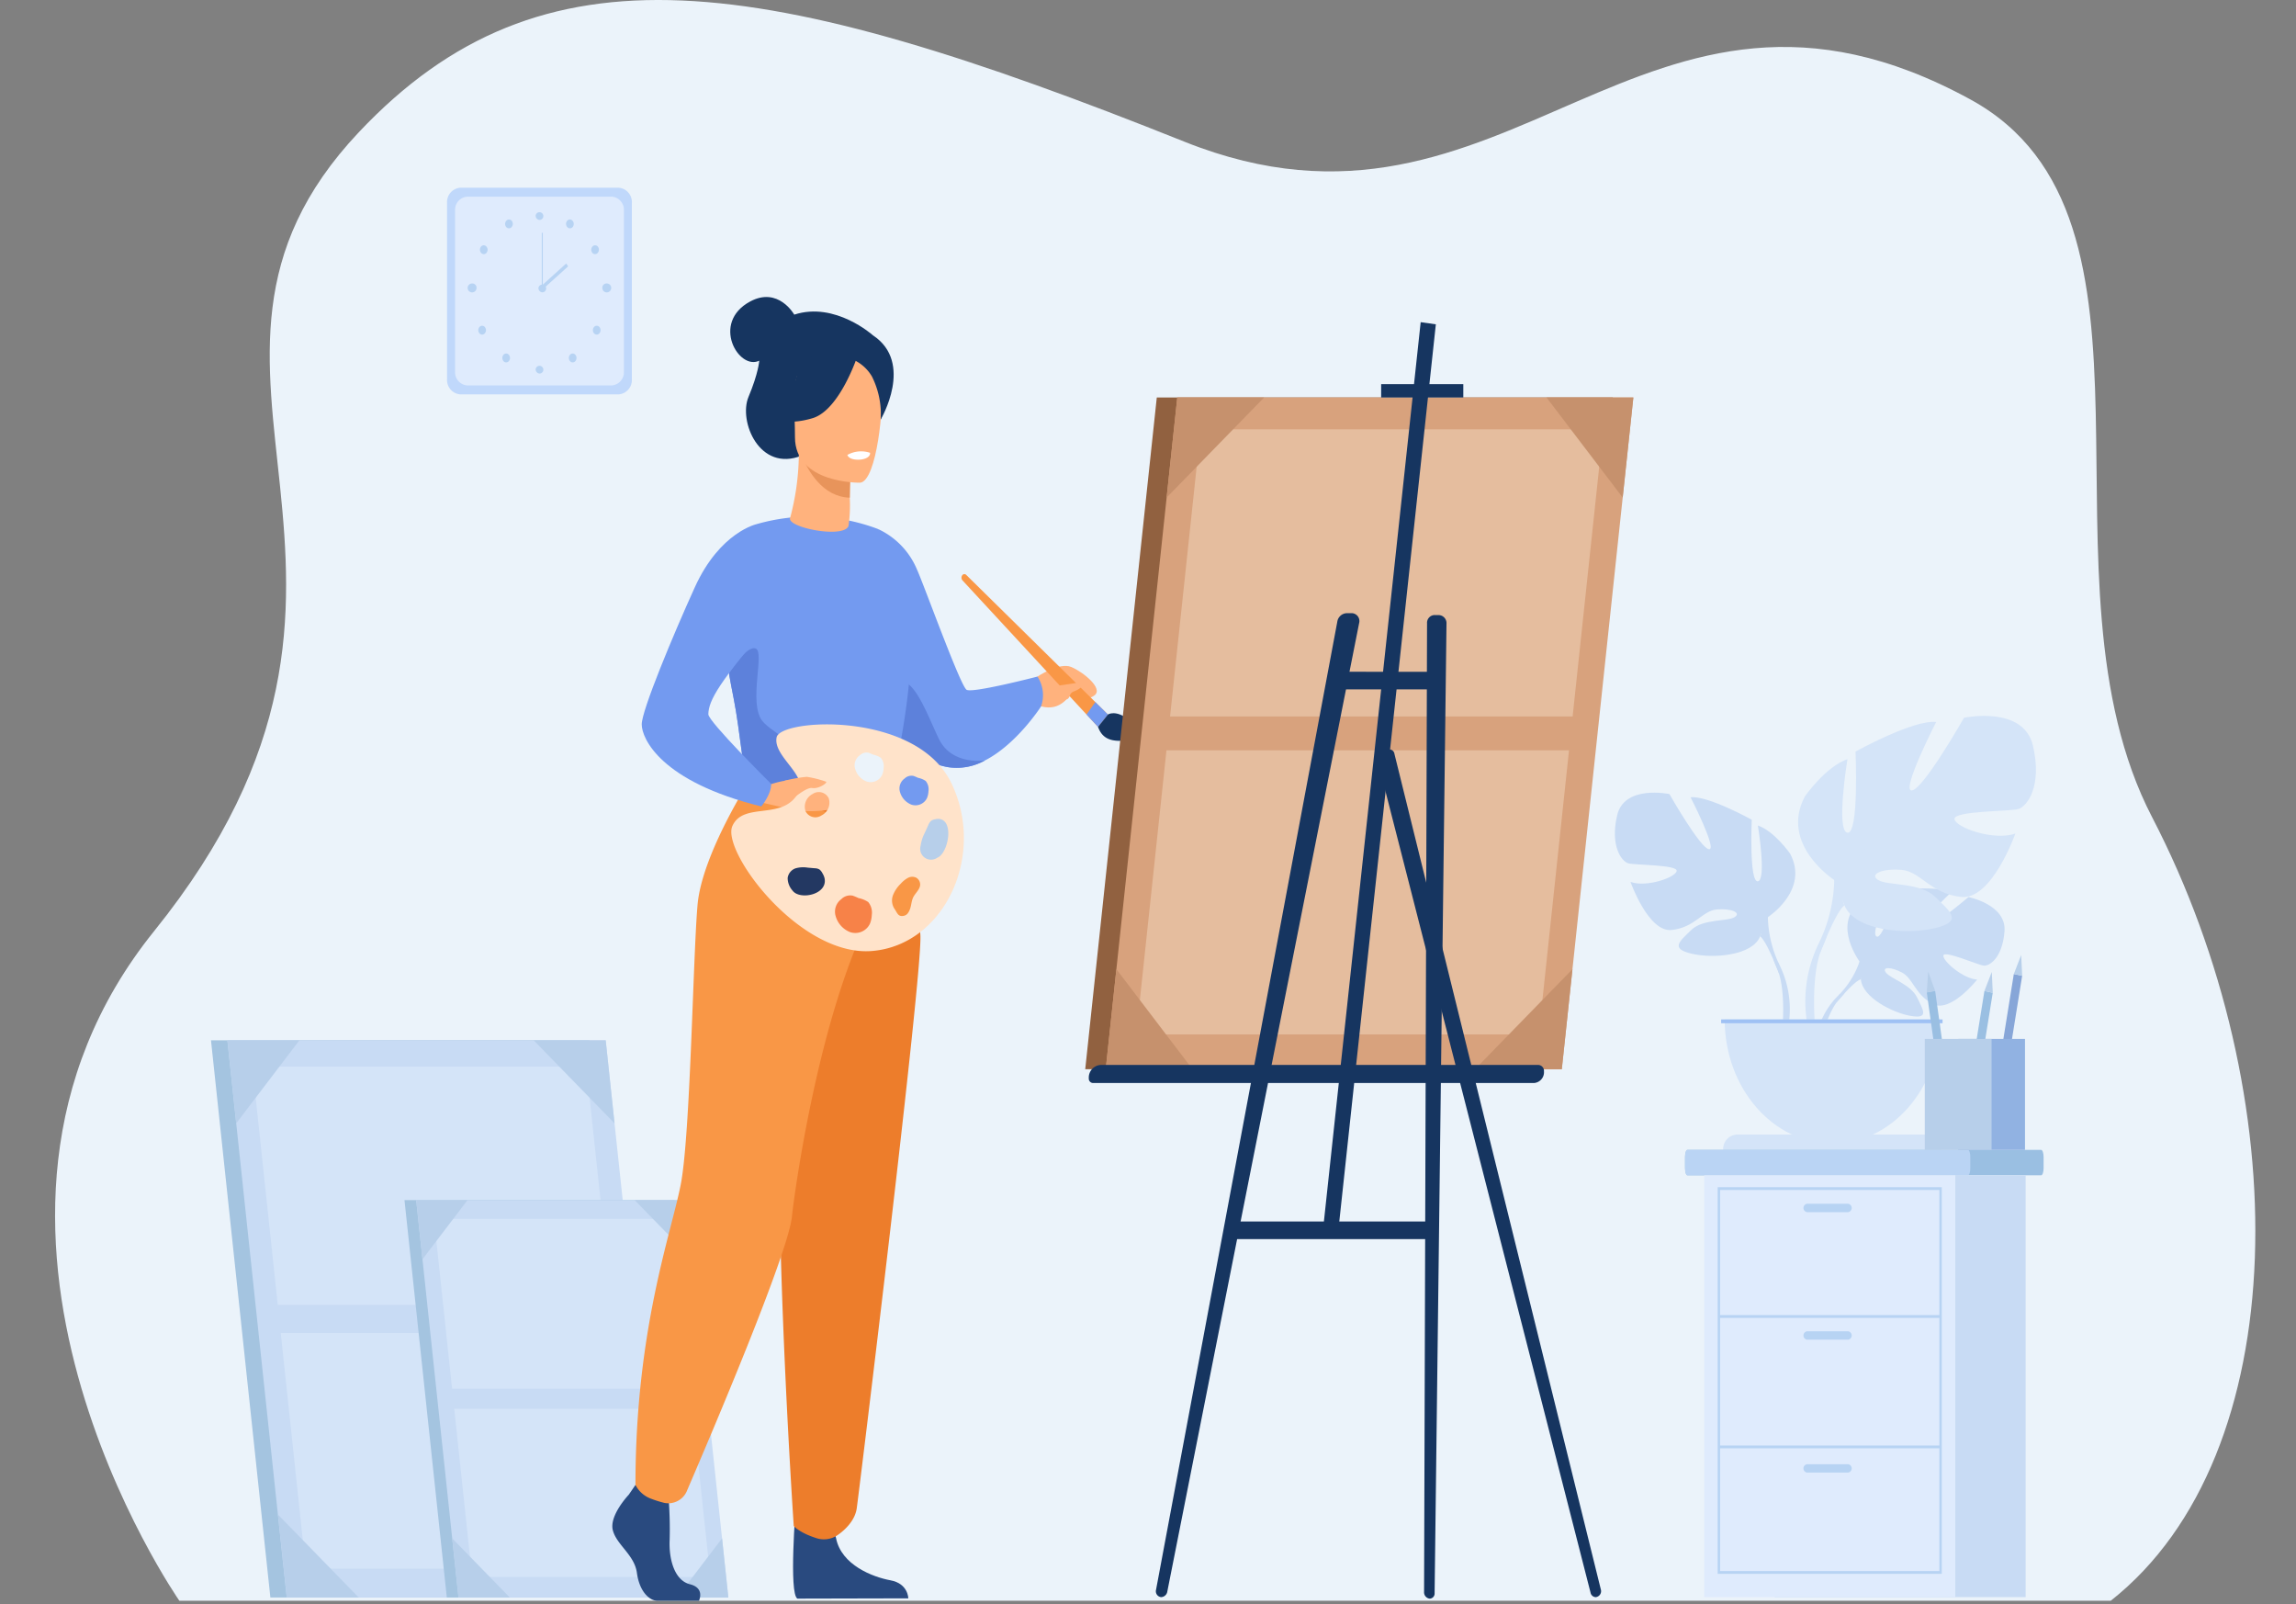 <svg xmlns="http://www.w3.org/2000/svg" xmlns:xlink="http://www.w3.org/1999/xlink" width="440" height="307.373" viewBox="0 0 440 307.373"><rect x="0" y="0" width="440" height="307.373" fill="#808080" stroke="none"/><defs><clipPath id="a"><rect width="440" height="307.373" transform="translate(0 0)" fill="none"/></clipPath></defs><g transform="translate(0 -68.918)"><g transform="translate(0 68.918)"><g transform="translate(0 0)" clip-path="url(#a)"><path d="M84.31,306.681s-50.207-72.024-4.833-128.3C134.613,110,75.648,70.982,118.691,25.346c35.213-37.335,77.262-30.584,158.215,1.8,62.594,25.039,87.355-42.648,150.615-8.1,41.352,22.586,11.142,91.885,34.832,137.5,27.583,53.119,27.583,122.122-7.912,150.127Z" transform="translate(-49.936 -0.004)" fill="#ebf3fa"/><path d="M2031.231,860.449s-5.026-6.756-.31-11.047c0,0,3.444-2.4,6.253-2.208,0,0-3.98,7.69-2.692,8.455s3.9-8.937,3.9-8.937,7.839-.876,10.36.521c0,0-6.7,6.319-5.289,6.695s8.649-5.826,8.649-5.826,7.3,1.431,6.906,6.559-2.9,6.712-4.007,6.575-7.568-2.979-7.709-1.936,3.75,4.452,6.474,4.611c0,0-5.144,6.536-8.561,4.65s-3.71-4.877-5.841-6-3.95-1.119-3.07.025,4.736,2.255,5.954,4.739,2.312,4.159-1.225,3.546-9.285-3.6-9.537-7.01Z" transform="translate(-1674.868 -676.242)" fill="#c8dbf4"/><path d="M2045.574,887.85s-19.814-.88-24.19,5.65a16.889,16.889,0,0,1-3.945,6.381l-.465,1.458s3.434-4.172,4.663-4.424c0,0-1.922-8.09,23.937-9.065" transform="translate(-1665.021 -709.293)" fill="#c8dbf4"/><path d="M1998.117,945.558a14.888,14.888,0,0,0-4.549,10.1l.772.08s1.358-6.7,3.813-9.315-.037-.865-.037-.865" transform="translate(-1645.699 -754.97)" fill="#c8dbf4"/><path d="M1802.834,779.072s7.994-5.158,4.264-12.159c0,0-2.985-4.3-6.182-5.4,0,0,1.705,10.44,0,10.686s-1.173-11.791-1.173-11.791-8.42-4.667-11.724-4.3c0,0,5.223,10.195,3.518,9.949s-7.568-10.563-7.568-10.563-8.634-1.842-10.019,4.053.853,8.843,2.132,9.212,9.486.246,9.273,1.474-5.756,3.193-8.847,2.088c0,0,3.411,9.7,7.887,9.212s5.862-3.684,8.634-3.93,4.8.614,3.411,1.474-6.076.282-8.314,2.475-4.05,3.544.107,4.526,11.618.368,13.11-3.316Z" transform="translate(-1464.041 -603.362)" fill="#c8dbf4"/><path d="M1798.619,785.893s22.383,8.352,24.942,17.687a22.057,22.057,0,0,0,2.131,8.966v1.842s-2.344-6.264-3.624-7.124c0,0,5.01-8.106-23.449-21.371" transform="translate(-1484.768 -627.869)" fill="#c8dbf4"/><path d="M1948.711,913.888a19.18,19.18,0,0,1,1.484,13.393l-.888-.275s.862-8.1-.944-12.172.348-.946.348-.946" transform="translate(-1607.786 -729.211)" fill="#c8dbf4"/><path d="M1981.664,713.533s-10.538-6.8-5.62-16.029c0,0,3.934-5.667,8.149-7.124,0,0-2.248,13.762,0,14.086s1.546-15.543,1.546-15.543,11.1-6.152,15.455-5.667c0,0-6.885,13.438-4.637,13.114s9.976-13.924,9.976-13.924,11.381-2.429,13.208,5.343-1.124,11.657-2.81,12.143-12.5.324-12.224,1.943,7.587,4.21,11.662,2.753c0,0-4.5,12.791-10.4,12.143s-7.728-4.857-11.381-5.181-6.323.81-4.5,1.943,8.009.371,10.959,3.262,5.339,4.671-.14,5.967-15.315.486-17.282-4.372Z" transform="translate(-1630.153 -544.937)" fill="#d4e4f8"/><path d="M2034.02,722.524s-29.505,11.01-32.877,23.314a29.067,29.067,0,0,1-2.811,11.819v2.429s3.092-8.257,4.778-9.39c0,0-6.6-10.686,30.91-28.172" transform="translate(-1649.632 -577.242)" fill="#d4e4f8"/><path d="M1985.3,891.245a25.283,25.283,0,0,0-1.956,17.655l1.17-.362s-1.137-10.676,1.244-16.045-.459-1.248-.459-1.248" transform="translate(-1636.597 -710.83)" fill="#d4e4f8"/><path d="M1914.751,995.073c11.4,0,20.642-10.649,20.642-23.786H1894.11c0,13.137,9.241,23.786,20.641,23.786" transform="translate(-1563.596 -775.984)" fill="#d4e4f8"/><path d="M1934.329,1083.94h-41.854a2.762,2.762,0,0,1,2.547-2.935h36.76a2.762,2.762,0,0,1,2.547,2.935" transform="translate(-1562.246 -863.641)" fill="#d4e4f8"/><rect width="42.431" height="0.73" transform="translate(329.836 195.302)" fill="#9fc1f4"/><path d="M243.1,1097.923h72.5L304.219,991.175h-72.5Z" transform="translate(-191.286 -791.873)" fill="#a4c4e0"/><path d="M261.092,1097.923h72.5L322.216,991.175h-72.5Z" transform="translate(-206.143 -791.873)" fill="#c8dbf4"/><path d="M287.425,1112.512h63.993l-10.246-96.16H277.179Z" transform="translate(-228.812 -811.988)" fill="#d4e4f8"/><path d="M298.9,1248.647h66.278l-.574-5.385H298.322Z" transform="translate(-246.266 -993.271)" fill="#c8dbf4"/><path d="M601.579,1007.083l-1.695-15.907h-13.8Z" transform="translate(-483.811 -791.874)" fill="#b7cfea"/><path d="M251.413,1007.083l-1.695-15.907h13.8Z" transform="translate(-206.143 -791.874)" fill="#b7cfea"/><path d="M651.273,1458.928h13.8l-1.695-15.907Z" transform="translate(-537.629 -1152.864)" fill="#b7cfea"/><path d="M320.7,1458.928h-13.8l-1.695-15.907Z" transform="translate(-251.942 -1152.864)" fill="#b7cfea"/><path d="M452.325,1219.543h51.713l-8.113-76.144H444.211Z" transform="translate(-366.698 -913.489)" fill="#a4c4e0"/><path d="M465.162,1219.543h51.713l-8.113-76.144H457.048Z" transform="translate(-377.295 -913.489)" fill="#c8dbf4"/><path d="M483.945,1229.95h45.646l-7.308-68.591H476.637Z" transform="translate(-393.465 -927.838)" fill="#d4e4f8"/><path d="M492.127,1327.054H539.4l-.409-3.841H491.718Z" transform="translate(-405.915 -1057.146)" fill="#c8dbf4"/><path d="M708.031,1154.746l-1.209-11.347h-9.847Z" transform="translate(-575.356 -913.489)" fill="#b7cfea"/><path d="M458.257,1154.746l-1.209-11.347h9.846Z" transform="translate(-377.295 -913.489)" fill="#b7cfea"/><path d="M743.478,1477.047h9.847l-1.209-11.347Z" transform="translate(-613.744 -1170.982)" fill="#b7cfea"/><path d="M507.677,1477.047h-9.847l-1.209-11.347Z" transform="translate(-409.963 -1170.982)" fill="#b7cfea"/><path d="M523.888,218.444h-30.35A2.755,2.755,0,0,1,491,215.525V181.77a2.755,2.755,0,0,1,2.533-2.919h30.35a2.755,2.755,0,0,1,2.533,2.919v33.755a2.755,2.755,0,0,1-2.533,2.919" transform="translate(-405.327 -142.889)" fill="#c0d8fb"/><path d="M529.832,223.543h-27.72a2.516,2.516,0,0,1-2.314-2.666v-30.83a2.516,2.516,0,0,1,2.314-2.666h27.72a2.516,2.516,0,0,1,2.314,2.666v30.83a2.516,2.516,0,0,1-2.314,2.666" transform="translate(-412.585 -149.704)" fill="#dfebfd"/><path d="M588.282,201.993a.741.741,0,1,1,.733.845.8.8,0,0,1-.733-.845" transform="translate(-485.629 -160.702)" fill="#b7d3f3"/><path d="M621.769,209.566a.685.685,0,0,1,1-.328.916.916,0,0,1,.285,1.15.686.686,0,0,1-1,.328.916.916,0,0,1-.285-1.15" transform="translate(-513.197 -167.08)" fill="#b7d3f3"/><path d="M649.681,233.848a.678.678,0,0,1,1.014.252.925.925,0,0,1-.219,1.169.678.678,0,0,1-1.014-.252.926.926,0,0,1,.219-1.169" transform="translate(-536.037 -186.719)" fill="#b7d3f3"/><path d="M662.2,270.124a.854.854,0,1,1-.734.846.8.8,0,0,1,.734-.846" transform="translate(-546.04 -215.809)" fill="#b7d3f3"/><path d="M652.392,310.616a.939.939,0,0,1,0,1.2.667.667,0,0,1-1.038,0,.939.939,0,0,1,0-1.2.667.667,0,0,1,1.038,0" transform="translate(-537.518 -247.961)" fill="#b7d3f3"/><path d="M625.991,337.086a.939.939,0,0,1,0,1.2.667.667,0,0,1-1.037,0,.939.939,0,0,1,0-1.2.667.667,0,0,1,1.037,0" transform="translate(-515.724 -269.109)" fill="#b7d3f3"/><path d="M588.282,348.354a.741.741,0,1,1,.733.845.8.8,0,0,1-.733-.845" transform="translate(-485.629 -277.634)" fill="#b7d3f3"/><path d="M556.127,209.566a.686.686,0,0,0-1-.328.916.916,0,0,0-.285,1.15.686.686,0,0,0,1,.328.916.916,0,0,0,.285-1.15" transform="translate(-457.95 -167.08)" fill="#b7d3f3"/><path d="M528.216,233.848a.678.678,0,0,0-1.014.252.926.926,0,0,0,.219,1.169.678.678,0,0,0,1.014-.252.926.926,0,0,0-.219-1.169" transform="translate(-435.11 -186.719)" fill="#b7d3f3"/><path d="M515.7,270.124a.854.854,0,1,0,.733.846.8.8,0,0,0-.733-.846" transform="translate(-425.107 -215.809)" fill="#b7d3f3"/><path d="M525.505,310.616a.939.939,0,0,0,0,1.2.667.667,0,0,0,1.038,0,.939.939,0,0,0,0-1.2.667.667,0,0,0-1.038,0" transform="translate(-433.63 -247.961)" fill="#b7d3f3"/><path d="M551.906,337.086a.939.939,0,0,0,0,1.2.667.667,0,0,0,1.037,0,.939.939,0,0,0,0-1.2.667.667,0,0,0-1.037,0" transform="translate(-455.424 -269.109)" fill="#b7d3f3"/><path d="M591.353,270.968a.741.741,0,1,1,.734.845.8.8,0,0,1-.734-.845" transform="translate(-488.164 -215.808)" fill="#b7d3f3"/><rect width="0.2" height="10.561" transform="translate(103.822 44.599)" fill="#b7d3f3"/><path d="M.044.457,6.58,0,6.536.658,0,1.115Z" transform="matrix(0.787, -0.617, 0.617, 0.787, 103.327, 54.541)" fill="#b7d3f3"/><path d="M1850.576,1096.961v2.14c0,.75.211,1.361.467,1.361h67.779c.257,0,.467-.612.467-1.361v-2.14c0-.748-.21-1.361-.467-1.361h-67.779c-.257,0-.467.613-.467,1.361" transform="translate(-1527.658 -875.301)" fill="#9abfe2"/><path d="M1850.576,1096.961v2.14c0,.75.193,1.361.429,1.361h53.809c.236,0,.429-.612.429-1.361v-2.14c0-.748-.193-1.361-.429-1.361H1851c-.236,0-.429.613-.429,1.361" transform="translate(-1527.658 -875.301)" fill="#bad4f4"/><rect width="48.119" height="80.819" transform="translate(340.072 225.162)" fill="#c8dbf4"/><rect width="48.119" height="80.819" transform="translate(326.588 225.162)" fill="#dfebfd"/><path d="M1886.422,1131.14h42.948v74.074h-42.948Zm42.484.534h-42.02v73.005h42.02Z" transform="translate(-1557.249 -903.695)" fill="#b7d3f3"/><rect width="42.483" height="0.534" transform="translate(329.405 251.949)" fill="#b7d3f3"/><rect width="42.483" height="0.534" transform="translate(329.405 276.931)" fill="#b7d3f3"/><path d="M1981.246,1148.528h7.883a.81.81,0,0,0,0-1.6h-7.883a.81.81,0,0,0,0,1.6" transform="translate(-1634.953 -916.306)" fill="#b7d3f3"/><path d="M1981.246,1270.021h7.883a.81.81,0,0,0,0-1.6h-7.883a.81.81,0,0,0,0,1.6" transform="translate(-1634.953 -1013.369)" fill="#b7d3f3"/><path d="M1981.246,1396.669h7.883a.81.81,0,0,0,0-1.6h-7.883a.81.81,0,0,0,0,1.6" transform="translate(-1634.953 -1114.551)" fill="#b7d3f3"/><path d="M.457.039,2.088,0,1.631,22,0,22.039Z" transform="matrix(0.987, -0.159, 0.159, 0.987, 368.788, 190.169)" fill="#9abfe2"/><path d="M2116.335,925.766l-.268,3.985,1.605-.3Z" transform="translate(-1746.822 -739.617)" fill="#b7cfea"/><path d="M.044.523,22.021,0l-.044,1.633L0,2.156Z" transform="translate(376.276 211.505) rotate(-79.501)" fill="#9abfe2"/><path d="M2180.769,926.03l-1.414,3.65,1.6.341Z" transform="translate(-1799.067 -739.827)" fill="#b7cfea"/><path d="M.044.523,22.021,0l-.044,1.633L0,2.156Z" transform="translate(381.91 208.259) rotate(-79.501)" fill="#87a6d8"/><path d="M2213.058,909.885l-1.414,3.651,1.6.341Z" transform="translate(-1825.721 -726.929)" fill="#b7cfea"/><rect width="12.802" height="21.26" transform="translate(375.262 199.039)" fill="#91b2e2"/><rect width="12.801" height="21.26" transform="translate(368.861 199.039)" fill="#b7cfea"/><path d="M1133.455,636.512s4.172-2.8,6.468-1.838,6.159,4.09,4.489,5.413-3.709.092-4.384,0-1.955,3.185-5.884,2.134-.689-5.708-.689-5.708" transform="translate(-934.635 -506.895)" fill="#ffb27d"/><path d="M829.33,290.328s-7.252-6.53-15.08-3.964c0,0-3.042-5.436-8.455-2.517-7.585,4.09-2.157,13.262,1.742,11.338,0,0-.107,2.285-2.055,6.936s2.08,14.508,10.208,11.244,15.134-6.929,15.134-6.929,6.459-10.85-1.494-16.108" transform="translate(-662.04 -226.085)" fill="#163560"/><path d="M955.566,534.9a39.1,39.1,0,0,0,3.361,5.858c2.611,3.769,6.638,8.123,11.693,8.983a11.1,11.1,0,0,0,6.947-1.3l.008,0c6.14-3.141,10.757-10.363,10.757-10.363a6.494,6.494,0,0,0-.689-5.708s-12.4,3.213-13.579,2.533-8.121-19.965-9.5-23.015a14.833,14.833,0,0,0-7.44-7.769Z" transform="translate(-788.823 -402.751)" fill="#739af0"/><path d="M972.983,656.262a15.483,15.483,0,0,0,11.693,8.983,11.1,11.1,0,0,0,6.947-1.3c-.24.036-6.372.909-8.816-4.13-2.493-5.141-5.189-13.3-8.893-10.583-1.6,1.174-1.527,4.093-.931,7.03" transform="translate(-802.879 -518.255)" fill="#5d81db"/><path d="M675.631,1416.679s-3.783,3.978-3.045,6.805,4.152,4.711,4.614,8.166,2.307,5.34,3.968,5.34h7.918s1.223-2.431-1.73-3.164-4.066-4.793-3.881-8.562a76.49,76.49,0,0,0-.277-8.794l-6.274-1.675Z" transform="translate(-555.144 -1130.313)" fill="#294a7f"/><path d="M871.505,1434.585s-1.361,16.854.3,17.8l21.256-.05s0-2.827-3.414-3.455-9.412-2.932-10.427-8.062-7.715-6.229-7.715-6.229" transform="translate(-718.998 -1146.124)" fill="#294a7f"/><path d="M814.48,546.312l-17.447-1.333-9.833-.753s-1.106-8.044-1.6-11.706c-.557-4.133-1.248-7.027-1.705-9.717a33.821,33.821,0,0,1-.47-3.974c-.317-6.175-3.138-4.653-3.138-4.653l8.9-20.383a36.844,36.844,0,0,1,23.244.967,85.7,85.7,0,0,1,5.72,17.289c2.265,10.2-3.672,34.262-3.672,34.262" transform="translate(-644.129 -393.395)" fill="#739af0"/><path d="M816.741,644.394l-12.543-.137s-1.107-8.044-1.6-11.706c-.557-4.133-1.248-7.027-1.706-9.716l-.015-.51s3.257-5.307,5.063-4.658-1.449,10.393,1.275,13.881c1.973,2.526,8.922,4.691,9.527,12.846" transform="translate(-661.126 -493.425)" fill="#5d81db"/><path d="M876.323,744.7s6.128,21.98,6.521,29.464-11.714,106.31-12.2,109.758c-.459,3.251-3.962,5.322-3.962,5.322a4.69,4.69,0,0,1-3.91.347c-3.19-1.038-4.2-2.281-4.2-2.281s-4.77-70.482-1.818-95.659a458.687,458.687,0,0,0,2.986-46.95Z" transform="translate(-706.459 -594.959)" fill="#ed7d2b"/><path d="M720.013,741.441s-9.348,14.453-10.219,24.223-1.367,44.088-3.224,53.613-8.678,27.853-8.678,57.56a5.441,5.441,0,0,0,2.9,2.61,21.43,21.43,0,0,0,2.549.812,3.866,3.866,0,0,0,4.482-2.451c4.612-10.7,19.3-45.209,20.055-52.373.533-5.069,5.171-38.621,15.289-58.308,2.429-4.727-2.409-16.29-2.409-16.29Z" transform="translate(-576.113 -592.355)" fill="#f99746"/><path d="M867.6,445.521a48.784,48.784,0,0,0,1.676-12.086l.56.117,9.421,1.978s-.214,3.143-.221,6.1c0,.025,0,.049,0,.074a27.089,27.089,0,0,1-.245,5.341c-.9,2.468-11.809.307-11.192-1.528" transform="translate(-716.186 -346.282)" fill="#ffb27d"/><path d="M889.956,435.995s-.214,3.143-.221,6.1c-5.272-.157-8.058-5.256-9.2-8.082Z" transform="translate(-726.885 -346.747)" fill="#e8945b"/><path d="M884.9,363.552s-12.473.237-12.482-8.716-1.624-14.952,6.339-15.482,9.514,2.884,10.148,5.872-.761,18.034-4.005,18.326" transform="translate(-720.072 -271.075)" fill="#ffb27d"/><path d="M865.469,331.251s-3.415,10.5-8.656,12.057-7.514-.065-7.514-.065a17.669,17.669,0,0,0,4.854-10.1s8.74-6.887,11.316-1.887" transform="translate(-701.099 -263.191)" fill="#163560"/><path d="M937.119,335.917a7.909,7.909,0,0,1,3.575,3.219,16.246,16.246,0,0,1,1.686,8.219s2.573-7.139-.318-11.178c-3.066-4.283-4.942-.261-4.942-.261" transform="translate(-773.596 -267.004)" fill="#163560"/><path d="M930.65,430.8s.215,1.055,2.493.892c0,0,1.912-.136,1.854-1.3a5.4,5.4,0,0,0-4.347.4" transform="translate(-768.255 -343.641)" fill="#fff"/><path d="M838.052,743.535s10.311-3.968,14.45,3.128c.878,1.506-5.59,2.252-9.047,1.724-.825-.126-6.662-1.478-6.662-1.478Z" transform="translate(-690.777 -593.145)" fill="#ffb27d"/><path d="M726.832,499.312s-7.069,1.473-11.9,12.1c-4.141,9.106-10.179,23.59-10.179,26.276s3.6,10.964,22.915,15.723c0,0,2-2.422,1.877-4.337,0,0-12.059-11.936-12.027-13.331.061-2.639,1.977-6.122,12.565-18.327,2.878-3.318-3.249-18.107-3.249-18.107" transform="translate(-581.774 -398.913)" fill="#739af0"/><path d="M845.27,701.325c-6.764-13.8-32.685-12.263-33.431-8.678s5.888,7.2,4.25,10.445c-2.881,5.709-10.59,1.746-12.731,6.558s12.9,25.127,26.815,23.936,21.861-18.465,15.1-32.261m-23.446,3.02a2.736,2.736,0,0,1-1.388,3.272,2.1,2.1,0,0,1-3.075-.843,2.736,2.736,0,0,1,1.388-3.272,2.1,2.1,0,0,1,3.075.843" transform="translate(-663.007 -551.398)" fill="#ffe3ca"/><path d="M865.941,830.83a3.625,3.625,0,0,1-.95-2.443,2.282,2.282,0,0,1,1.508-1.836,5.321,5.321,0,0,1,2.3-.136l1.413.124a1.769,1.769,0,0,1,.876.236,2.109,2.109,0,0,1,.569.722,3.405,3.405,0,0,1,.375.838c.816,3.226-4.683,4.378-6.091,2.5" transform="translate(-714.044 -660.195)" fill="#233862"/><path d="M1014.175,787.637a2.081,2.081,0,0,1-3.191-2.281,7.733,7.733,0,0,1,.8-2.49l.657-1.447a2.29,2.29,0,0,1,.534-.834,1.742,1.742,0,0,1,.8-.318,2.411,2.411,0,0,1,.816-.065c2.894.41,1.641,6.686-.417,7.435" transform="translate(-834.561 -623.312)" fill="#b7cfea"/><path d="M918.2,853.761a2.4,2.4,0,0,1,2.14-.634,10.753,10.753,0,0,1,1.117.465,5.094,5.094,0,0,1,1.862.762,3.183,3.183,0,0,1,.679,2.5,4.866,4.866,0,0,1-.345,1.631,3.093,3.093,0,0,1-3.83,1.619,4.644,4.644,0,0,1-2.739-3.034,2.968,2.968,0,0,1,1.117-3.3" transform="translate(-756.934 -681.537)" fill="#f78248"/><path d="M988.74,739.577a1.9,1.9,0,0,1,1.688-.5,8.512,8.512,0,0,1,.881.367,4.016,4.016,0,0,1,1.468.6,2.51,2.51,0,0,1,.535,1.968,3.833,3.833,0,0,1-.272,1.286,2.439,2.439,0,0,1-3.02,1.276,3.661,3.661,0,0,1-2.16-2.393,2.34,2.34,0,0,1,.88-2.605" transform="translate(-815.383 -590.43)" fill="#739af0"/><path d="M939.48,717.509a1.9,1.9,0,0,1,1.688-.5,8.453,8.453,0,0,1,.881.367,4.019,4.019,0,0,1,1.468.6,2.51,2.51,0,0,1,.535,1.968,3.828,3.828,0,0,1-.272,1.285,2.438,2.438,0,0,1-3.02,1.277,3.662,3.662,0,0,1-2.16-2.393,2.34,2.34,0,0,1,.88-2.605" transform="translate(-774.719 -572.799)" fill="#ebf3fa"/><path d="M980.108,841.434a2.909,2.909,0,0,1-.222-2.606,6.278,6.278,0,0,1,1.466-2.147,5.078,5.078,0,0,1,1.355-1.1,1.751,1.751,0,0,1,1.617-.044,1.513,1.513,0,0,1,.721,1.569c-.18.846-.993,1.484-1.341,2.258-.332.738-.328,1.618-.642,2.336-.283.647-.571,1.061-1.255,1.16-1.022.147-1.122-.632-1.7-1.421" transform="translate(-808.733 -667.384)" fill="#f99746"/><path d="M861.512,740.861a27.074,27.074,0,0,1,4.281-.757,20.162,20.162,0,0,1,3.708.937c.265.216-1.384,1.415-2.7,1.206-.9-.142-2.781,1.34-3.433,1.83s-1.852-3.216-1.852-3.216" transform="translate(-711.182 -591.279)" fill="#ffb27d"/><path d="M1084,573.911l-1.9,2.381-25.972-28.074a.789.789,0,0,1-.032-1,.49.49,0,0,1,.747-.052Z" transform="translate(-871.677 -437.025)" fill="#f99746"/><path d="M1195.472,673.694l1.9-2.381-2.417-2.38-1.688,2.38Z" transform="translate(-985.049 -534.427)" fill="#739af0"/><path d="M1207.792,679.778s1.478-1.01,4.052,1.038,4.414,1.343,4.414,1.343-2.207,2.4-4.843,2.613-4.614-.069-5.525-2.613Z" transform="translate(-995.467 -542.892)" fill="#163560"/><path d="M1154.329,650.332l.339-.048c1.21-.171,5.279-.752,5.959-.922.8-.2-.478,1.395-1.844,1.844s-.5,1.724-2.005,1.564-2.448-2.438-2.448-2.438" transform="translate(-952.903 -518.777)" fill="#ffb27d"/><path d="M1279.24,507.4h-87.4l13.712-128.689h87.4Z" transform="translate(-983.869 -302.56)" fill="#916140"/><path d="M1301.762,507.4h-87.4l13.712-128.689h87.4Z" transform="translate(-1002.461 -302.56)" fill="#d8a27d"/><path d="M1324.956,524.984H1247.81l12.352-115.924h77.146Z" transform="translate(-1030.072 -326.808)" fill="#e5bd9e"/><path d="M1353.261,689.1h-79.9l.692-6.492h79.9Z" transform="translate(-1051.165 -545.352)" fill="#d8a27d"/><path d="M1281.235,397.885l2.043-19.177h16.641Z" transform="translate(-1057.664 -302.56)" fill="#c6916d"/><path d="M1713.04,397.885l2.043-19.177h-16.641Z" transform="translate(-1402.071 -302.56)" fill="#c6916d"/><path d="M1230.994,942.6h-16.642l2.043-19.177Z" transform="translate(-1002.453 -737.745)" fill="#c6916d"/><path d="M1619.849,942.6h16.642l2.043-19.177Z" transform="translate(-1337.192 -737.745)" fill="#c6916d"/><path d="M1270.468,772.729h0a1.126,1.126,0,0,1-.982-1.4l34.732-185.447a1.907,1.907,0,0,1,1.785-1.659h1.086a1.514,1.514,0,0,1,1.317,1.9L1271.65,771.643a1.263,1.263,0,0,1-1.182,1.086" transform="translate(-1047.946 -466.748)" fill="#163560"/><path d="M1565.1,774.442h0a1.218,1.218,0,0,1-1.1-1.294l.57-185.576a1.484,1.484,0,0,1,1.388-1.568l.938.012a1.541,1.541,0,0,1,1.4,1.654l-2.277,185.745a.974.974,0,0,1-.922,1.026" transform="translate(-1291.094 -468.173)" fill="#163560"/><rect width="38.436" height="3.373" transform="translate(235.884 234.016)" fill="#163560"/><path d="M.054,2.828,174.81,0l-.054,2.934L0,5.762Z" transform="translate(250.737 235.201) rotate(-82.929)" fill="#163560"/><path d="M1477.327,643.408l-21.183-.01,1.467-3.373,19.718.01Z" transform="translate(-1202.052 -511.331)" fill="#163560"/><path d="M1555.695,875.594l-40.359-157.66a1.346,1.346,0,0,1,.028-.761l.814-2.395a.984.984,0,0,1,1.931.107l39.545,160.055a1.153,1.153,0,0,1-.981,1.5,1.051,1.051,0,0,1-.979-.843" transform="translate(-1250.881 -570.456)" fill="#163560"/><path d="M1281.089,1018.116h-84.556a.83.83,0,0,1-.765-.882,2.424,2.424,0,0,1,2.236-2.576h83.946a1.135,1.135,0,0,1,1.046,1.206v.055a2.068,2.068,0,0,1-1.907,2.2" transform="translate(-987.112 -810.634)" fill="#163560"/><rect width="15.742" height="2.555" transform="translate(264.683 73.594)" fill="#163560"/></g></g></g></svg>